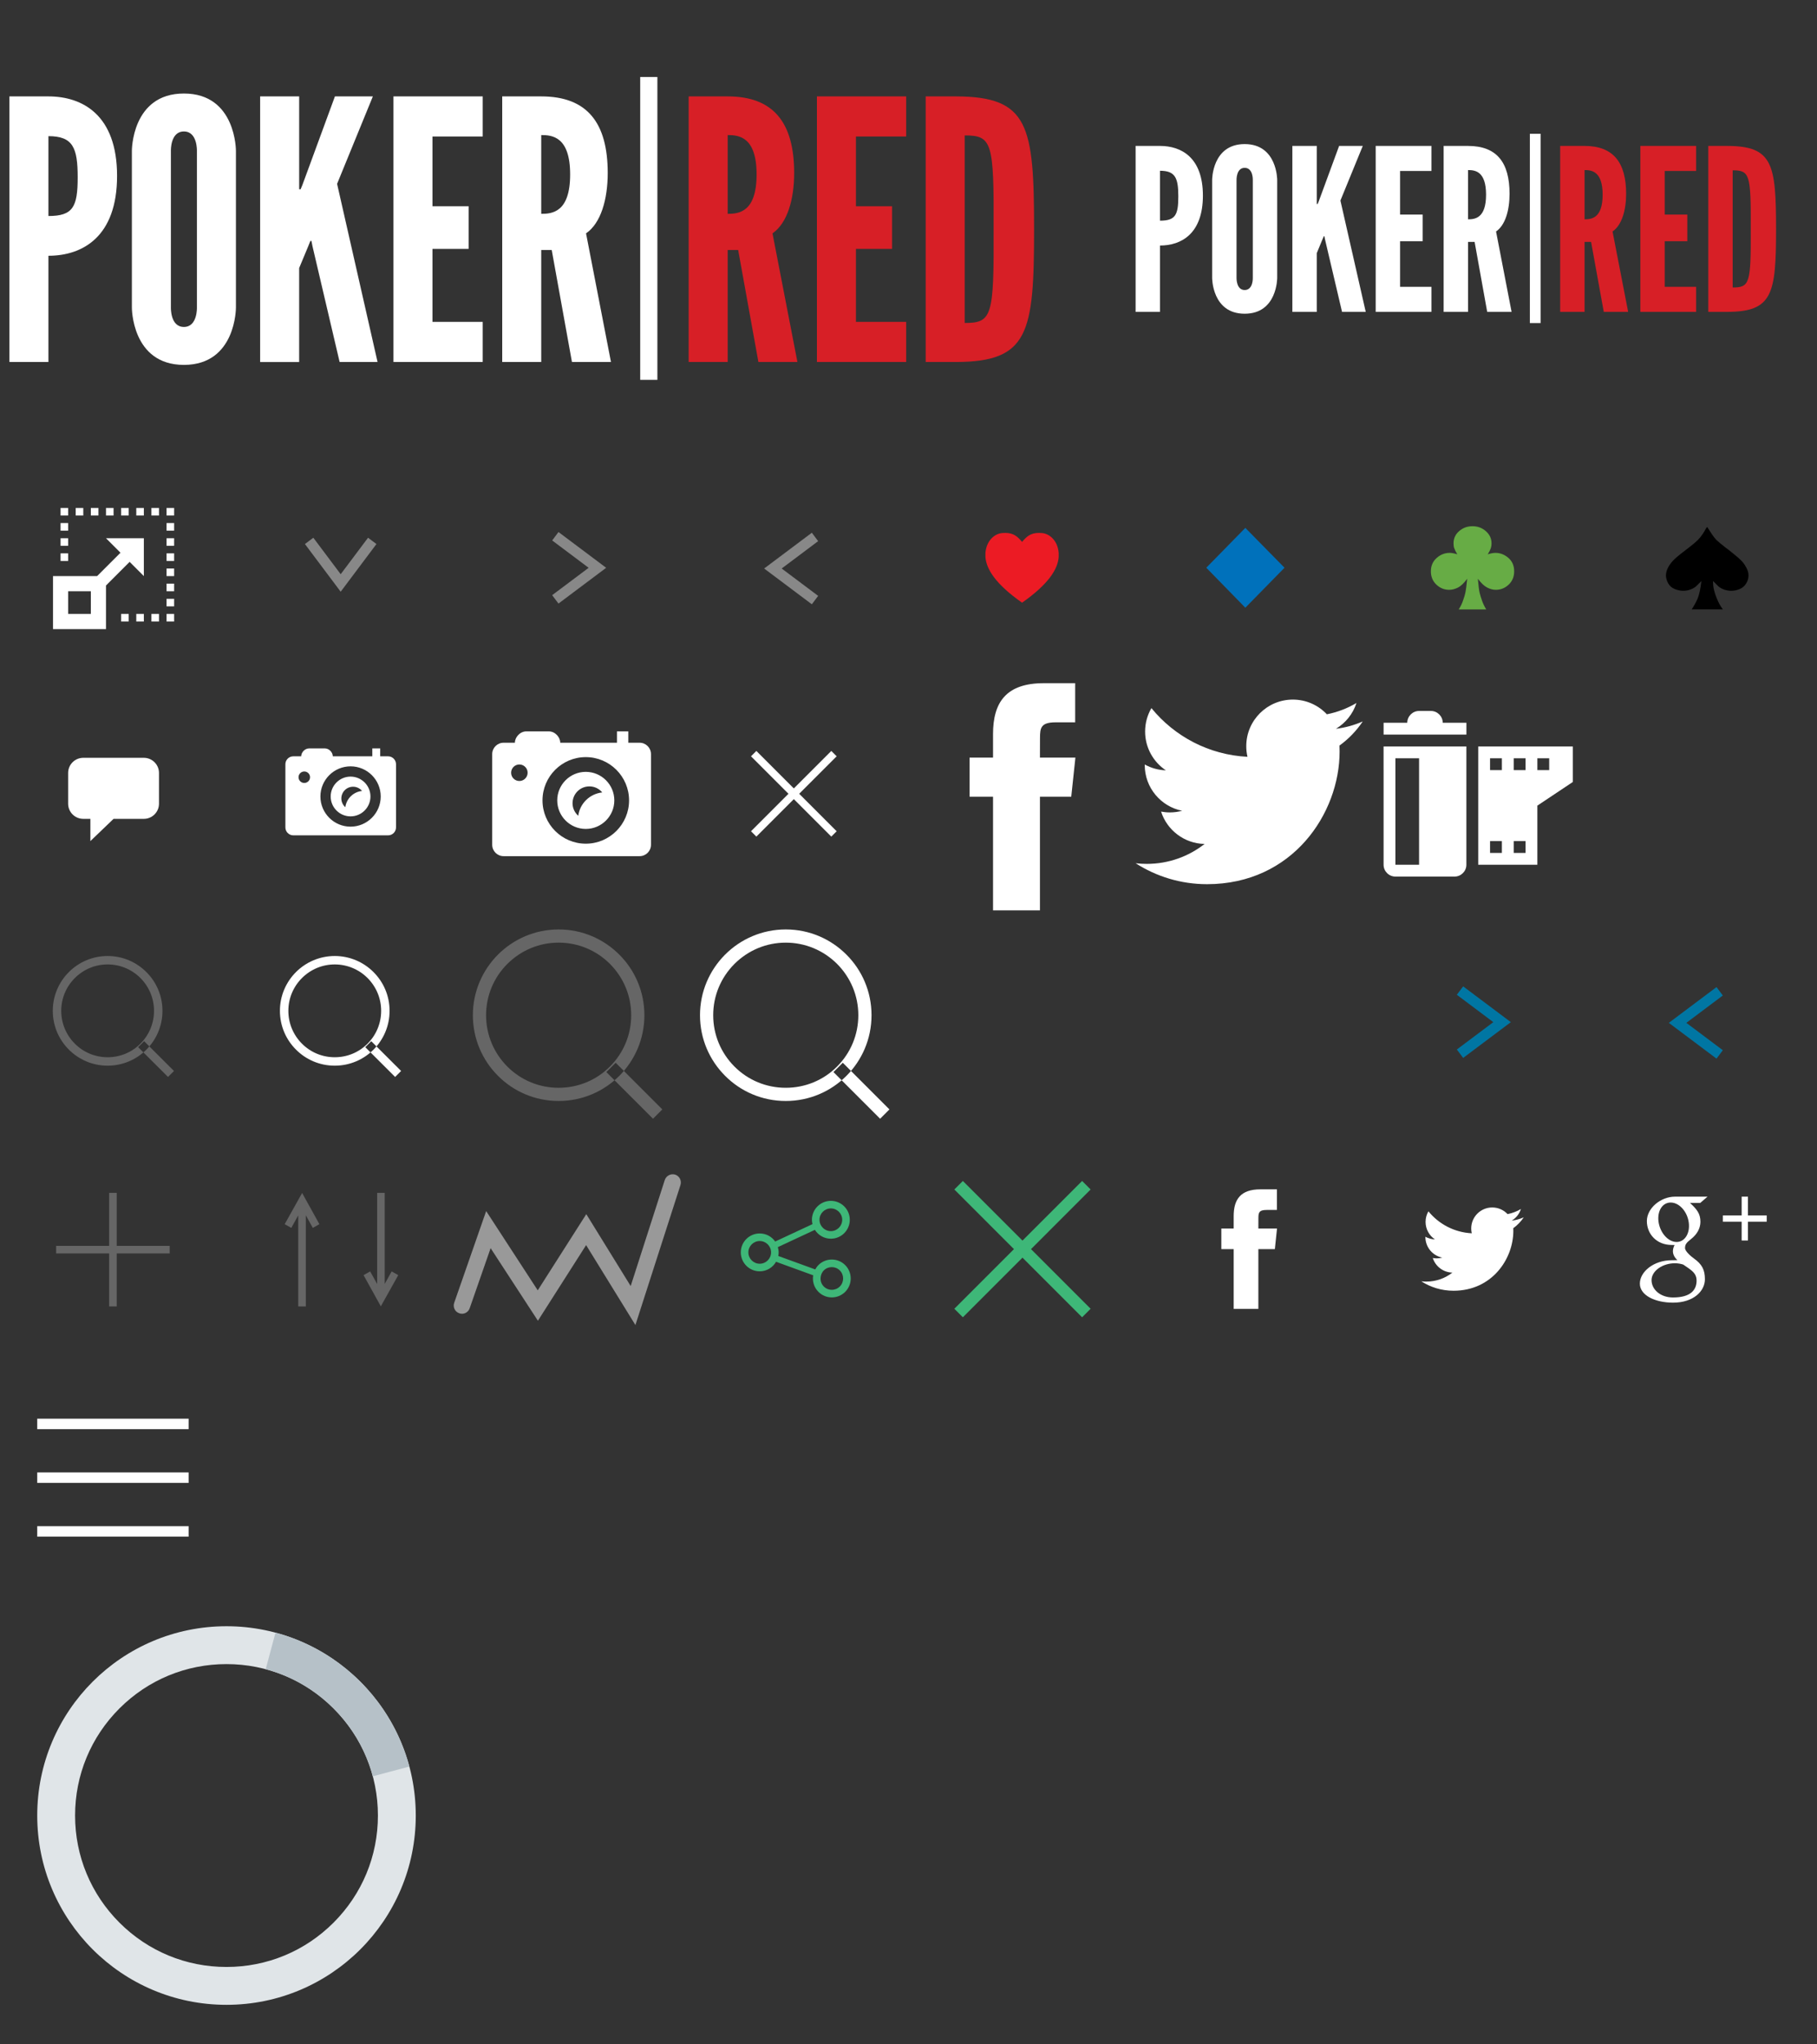 <svg xmlns="http://www.w3.org/2000/svg" width="240" height="270" viewBox="0 0 240 270"><rect x="0" y="0" width="240" height="270" fill="#333333" stroke="none"/><path fill="#EC1B24" d="M139.837 73.024c-.133-1.662-1.229-2.527-2.176-2.621l-.439-.021c-1.094 0-1.619.473-2.221 1.187-.602-.714-1.129-1.187-2.221-1.187l-.439.021c-.947.094-2.041.959-2.178 2.621v.554c.127 1.592 1.326 3.554 4.838 6.019 3.51-2.465 4.713-4.427 4.836-6.019v-.554z"/><path fill="#fff" d="M19 100.084h-8c-1.104 0-2 .896-2 2v4.062c0 1.104.896 2 2 2h.938v2.938l3.062-2.938h4c1.104 0 2-.896 2-2v-4.062c0-1.105-.896-2-2-2zM137.361 120.228h-6.196v-15.001h-3.099v-5.169h3.099v-3.104c0-4.218 1.747-6.726 6.715-6.726h4.136v5.171h-2.584c-1.937 0-2.062.722-2.062 2.07l-.008 2.588h4.684l-.549 5.169h-4.135v15.002zM179.999 95.28c-1.106.489-2.29.821-3.539.97 1.271-.762 2.249-1.968 2.709-3.406-1.189.706-2.508 1.218-3.909 1.493-1.124-1.196-2.722-1.942-4.492-1.942-3.398 0-6.154 2.754-6.154 6.154 0 .482.055.952.159 1.403-5.116-.257-9.649-2.708-12.686-6.431-.531.909-.834 1.966-.834 3.094 0 2.135 1.09 4.02 2.738 5.123-1.01-.032-1.955-.309-2.785-.77l-.002.078c0 2.981 2.122 5.469 4.936 6.035-.516.14-1.061.216-1.62.216-.397 0-.783-.039-1.158-.11.783 2.444 3.055 4.224 5.748 4.273-2.104 1.65-4.761 2.634-7.643 2.634-.496 0-.987-.028-1.468-.086 2.724 1.746 5.96 2.766 9.434 2.766 11.321 0 17.51-9.378 17.51-17.511 0-.267-.004-.532-.017-.796 1.203-.869 2.245-1.953 3.073-3.187z"/><g><g fill="#fff"><path d="M17.121 74.205l1.879 1.879v-5h-5l1.914 1.915-3.086 3.085h-5.828v7h7v-5.757l3.121-3.122zm-5.121 6.879h-3v-3h3v3zM8 73.084h1v1h-1zM8 71.084h1v1h-1zM8 69.084h1v1h-1zM8 67.084h1v1h-1zM22 79.084h1v1h-1zM22 77.084h1v1h-1zM22 75.084h1v1h-1zM22 73.084h1v1h-1zM22 71.084h1v1h-1zM22 69.084h1v1h-1zM22 67.084h1v1h-1zM20 67.084h1v1h-1zM18 67.084h1v1h-1zM16 67.084h1v1h-1zM14 67.084h1v1h-1zM12 67.084h1v1h-1zM10 67.084h1v1h-1zM16 81.084h1v1h-1zM18 81.084h1v1h-1zM20 81.084h1v1h-1zM22 81.084h1v1h-1z"/></g><g fill="#D71F26"><path d="M100.174 47.811l-2.673-14.795h-1.384v14.795h-5.154v-35.079h5.154c6.109 0 8.781 3.532 8.781 10.118 0 3.484-.906 6.634-2.863 7.97l3.293 16.991h-5.154zm-4.057-29.973v10.404c1.432 0 3.818-.191 3.818-5.202s-2.386-5.202-3.818-5.202zM107.904 12.732h11.789v5.297h-6.634v9.211h4.772v5.631h-4.772v9.641h6.634v5.298h-11.789v-35.078zM126.326 47.811h-4.057v-35.079h4.057c9.545.047 10.261 3.818 10.261 17.563 0 13.697-.716 17.468-10.261 17.516zm1.098-5.155c3.627 0 3.866-.907 3.818-12.409.048-11.454-.191-12.361-3.818-12.361v24.77z"/></g><path fill="#fff" d="M84.562 10.167h2.269v40h-2.269z"/><g fill="#fff"><path d="M1.24 12.732h5.155c4.486 0 9.068 2.434 9.068 10.5 0 8.066-4.582 10.547-9.068 10.547v14.032h-5.155v-35.079zm5.155 15.797c3.245 0 3.866-1.193 3.866-5.106s-.621-5.441-3.866-5.441v10.547zM24.291 48.192c-6.92 0-6.873-7.588-6.873-7.588v-20.666s-.047-7.588 6.873-7.588 6.873 7.588 6.873 7.588v20.666s.047 7.588-6.873 7.588zm0-30.831c-1.813 0-1.718 2.577-1.718 2.577v20.666s-.096 2.577 1.718 2.577 1.718-2.577 1.718-2.577v-20.666s.096-2.577-1.718-2.577zM39.515 12.732v12.266h.191l.238-.573 4.295-11.693h5.011l-4.725 11.55 5.345 23.529h-5.01l-3.58-15.272-.143-.716h-.143l-.287.716-1.193 2.863v12.409h-5.154v-35.079h5.155zM51.971 12.732h11.789v5.297h-6.634v9.211h4.772v5.631h-4.772v9.641h6.634v5.298h-11.789v-35.078zM75.547 47.811l-2.673-14.795h-1.384v14.795h-5.154v-35.079h5.154c6.108 0 8.781 3.532 8.781 10.118 0 3.484-.906 6.634-2.863 7.97l3.293 16.991h-5.154zm-4.057-29.973v10.404c1.432 0 3.818-.191 3.818-5.202s-2.386-5.202-3.818-5.202z"/></g><g fill="#D71F26"><path d="M211.836 41.19l-1.677-9.243h-.859v9.243h-3.223v-21.917h3.223c3.812 0 5.488 2.206 5.488 6.323 0 2.173-.569 4.145-1.794 4.975l2.062 10.619h-3.22zm-2.536-18.73v6.505c.893 0 2.386-.122 2.386-3.251 0-3.133-1.494-3.254-2.386-3.254zM216.666 19.273h7.365v3.308h-4.144v5.759h2.985v3.521h-2.985v6.022h4.144v3.307h-7.365v-21.917zM228.174 41.19h-2.533v-21.917h2.533c5.971.025 6.419 2.382 6.419 10.979 0 8.555-.448 10.915-6.419 10.938zm.687-3.221c2.265 0 2.416-.562 2.388-7.752.028-7.16-.123-7.724-2.388-7.724v15.476z"/></g><path fill="#fff" d="M202.073 17.667h1.416v25h-1.416z"/><g fill="#fff"><path d="M149.999 19.273h3.223c2.807 0 5.664 1.518 5.664 6.559s-2.857 6.595-5.664 6.595v8.764h-3.223v-21.918zm3.223 9.871c2.025 0 2.416-.746 2.416-3.194 0-2.442-.391-3.398-2.416-3.398v6.592zM164.403 41.434c-4.322 0-4.297-4.741-4.297-4.741v-12.917s-.025-4.747 4.297-4.747c4.325 0 4.297 4.747 4.297 4.747v12.917s.029 4.741-4.297 4.741zm0-19.268c-1.128 0-1.074 1.611-1.074 1.611v12.917s-.054 1.61 1.074 1.61c1.137 0 1.074-1.61 1.074-1.61v-12.918c.001 0 .063-1.61-1.074-1.61zM173.925 19.273v7.666h.119l.148-.361 2.686-7.305h3.125l-2.953 7.214 3.344 14.703h-3.129l-2.242-9.545-.089-.439h-.084l-.185.439-.74 1.793v7.752h-3.223v-21.917h3.223zM181.709 19.273h7.364v3.308h-4.143v5.759h2.982v3.521h-2.982v6.022h4.143v3.307h-7.364v-21.917zM196.438 41.19l-1.663-9.243h-.87v9.243h-3.221v-21.917h3.221c3.823 0 5.485 2.206 5.485 6.323 0 2.173-.562 4.145-1.783 4.975l2.052 10.619h-3.221zm-2.534-18.73v6.505c.894 0 2.384-.122 2.384-3.251 0-3.133-1.49-3.254-2.384-3.254z"/></g></g><path fill="#0071BB" d="M164.491 69.716l5.176 5.265-5.176 5.282-5.158-5.282 5.158-5.265z"/><path fill="#67AC45" d="M192.491 73.206l-.234-.406-.172-.397c-.062-.16-.094-.376-.094-.646 0-.643.246-1.182.74-1.612s1.082-.647 1.768-.647c.678 0 1.264.218 1.762.654s.748.972.748 1.605c0 .25-.039.483-.117.701-.078.219-.205.468-.381.749.404-.126.74-.188 1.012-.188.635 0 1.205.223 1.715.663.508.441.762 1.031.762 1.769 0 .717-.24 1.304-.723 1.76-.484.457-1.053.687-1.707.687-.373 0-.756-.103-1.145-.305-.389-.201-.797-.59-1.223-1.16.082.925.16 1.537.232 1.838s.176.647.312 1.037c.135.389.32.781.561 1.176h-3.629c.123-.196.232-.39.326-.576.092-.188.176-.394.248-.616l.172-.521c.041-.127.092-.317.148-.578.057-.259.133-.846.225-1.76-.424.581-.832.971-1.221 1.169-.391.196-.777.296-1.162.296-.643 0-1.207-.229-1.691-.687-.482-.456-.725-1.043-.725-1.76 0-.716.252-1.3.758-1.753.502-.452 1.082-.679 1.736-.679.239-.001.571.061.999.187z"/><path d="M225.901 70.227l.227.34.246.348c.094.125.203.254.332.393.27.254.658.582 1.17.975.271.196.535.406.805.622.373.297.703.574.996.828.42.367.732.75.943 1.156.223.375.332.744.332 1.11 0 .169-.023.34-.068.516-.049.181-.123.351-.229.519-.197.348-.484.597-.855.756-.373.157-.746.237-1.119.237-.326 0-.637-.054-.934-.158-.299-.104-.545-.239-.744-.406l-.734-.726c0 .444.041.835.125 1.169.078.335.191.679.33 1.023.139.346.271.63.393.856.123.229.271.459.447.696h-4.123c.289-.403.564-.903.82-1.493.209-.563.365-1.312.471-2.251l-.717.71c-.186.159-.43.295-.727.406-.295.117-.619.173-.969.173-.363 0-.734-.08-1.119-.237-.385-.16-.67-.412-.863-.762-.193-.35-.289-.693-.289-1.029 0-.355.105-.725.314-1.105.209-.377.48-.725.812-1.041.332-.316.982-.84 1.949-1.57.268-.207.492-.385.672-.54.18-.151.34-.297.479-.435.246-.258.445-.505.598-.741l.225-.34c.037-.059.287-.567.404-.627"/><g fill="#fff"><path d="M77.373 101.939c-2.079 0-3.77 1.691-3.77 3.769 0 2.079 1.691 3.77 3.77 3.77s3.77-1.691 3.77-3.77c0-2.078-1.692-3.769-3.77-3.769zm-.996 5.8c-.458-.409-.752-.995-.752-1.656 0-1.23.996-2.226 2.227-2.226.684 0 1.288.314 1.696.8-1.648.177-2.95 1.45-3.171 3.082zM84.488 98.093h-1.498v-1.498h-1.498v1.498h-7.49c0-.721-.674-1.498-1.498-1.498h-2.996c-.824 0-1.498.777-1.498 1.498h-1.498c-.824 0-1.498.675-1.498 1.498v11.984c0 .824.674 1.498 1.498 1.498h17.977c.824 0 1.498-.674 1.498-1.498v-11.984c-.001-.823-.675-1.498-1.499-1.498zm-15.887 5.053c-.602 0-1.09-.488-1.09-1.091 0-.601.489-1.09 1.09-1.09.602 0 1.091.489 1.091 1.09-.001.603-.489 1.091-1.091 1.091zm8.772 8.28c-3.153 0-5.717-2.566-5.717-5.718s2.564-5.716 5.717-5.716 5.717 2.564 5.717 5.716-2.565 5.718-5.717 5.718zM46.305 102.567c-1.448 0-2.627 1.178-2.627 2.625 0 1.449 1.179 2.627 2.627 2.627s2.627-1.179 2.627-2.627c0-1.447-1.179-2.625-2.627-2.625zm-.694 4.041c-.319-.285-.524-.693-.524-1.153 0-.857.694-1.552 1.552-1.552.477 0 .897.219 1.182.558-1.149.123-2.056 1.01-2.21 2.147zM51.263 99.887h-1.044v-1.044h-1.043v1.044h-5.219c0-.503-.47-1.044-1.043-1.044h-2.087c-.574 0-1.044.541-1.044 1.044h-1.044c-.574 0-1.043.47-1.043 1.043v8.35c0 .574.47 1.044 1.043 1.044h12.525c.574 0 1.044-.47 1.044-1.044v-8.35c-.001-.573-.471-1.043-1.045-1.043zm-11.07 3.521c-.419 0-.76-.34-.76-.76 0-.419.34-.759.76-.759s.76.34.76.759c0 .42-.341.76-.76.76zm6.112 5.769c-2.197 0-3.983-1.788-3.983-3.984s1.787-3.982 3.983-3.982 3.983 1.787 3.983 3.982-1.787 3.984-3.983 3.984z"/></g><g fill="#666"><path d="M18.55 129.168c1.154 1.162 1.794 2.697 1.794 4.334s-.641 3.178-1.793 4.334c-1.154 1.16-2.698 1.795-4.335 1.795s-3.177-.635-4.334-1.795c-1.153-1.156-1.794-2.697-1.794-4.334 0-1.637.641-3.172 1.794-4.33 1.163-1.158 2.698-1.799 4.334-1.799 1.637.001 3.173.641 4.334 1.795m.785-.785c-1.308-1.312-3.119-2.123-5.119-2.123-3.998 0-7.243 3.244-7.243 7.242 0 2.002.81 3.811 2.123 5.119 1.308 1.316 3.119 2.123 5.12 2.123 4.003 0 7.242-3.24 7.242-7.242 0-1.996-.805-3.806-2.123-5.119zM18.249 138.299l.788-.789 3.943 3.935-.788.789z"/></g><g fill="#666"><path d="M80.565 127.3c1.805 1.819 2.807 4.219 2.807 6.78 0 2.56-1.002 4.969-2.805 6.778-1.803 1.813-4.219 2.806-6.777 2.806-2.561 0-4.971-.992-6.781-2.806-1.803-1.81-2.805-4.219-2.805-6.778 0-2.561 1.002-4.961 2.805-6.772 1.82-1.812 4.221-2.813 6.779-2.813 2.561 0 4.963 1.002 6.777 2.805m1.231-1.227c-2.047-2.053-4.879-3.321-8.006-3.321-6.254 0-11.33 5.076-11.33 11.329 0 3.129 1.268 5.959 3.32 8.006 2.047 2.059 4.879 3.32 8.01 3.32 6.258 0 11.326-5.066 11.326-11.326 0-3.123-1.26-5.956-3.32-8.008zM80.09 141.59l1.232-1.232 6.162 6.162-1.232 1.232z"/></g><g fill="#fff"><path d="M48.55 129.168c1.154 1.162 1.794 2.697 1.794 4.334s-.641 3.178-1.793 4.334c-1.154 1.16-2.698 1.795-4.335 1.795s-3.177-.635-4.334-1.795c-1.153-1.156-1.794-2.697-1.794-4.334 0-1.637.641-3.172 1.794-4.33 1.163-1.158 2.698-1.799 4.334-1.799 1.637.001 3.173.641 4.334 1.795m.785-.785c-1.308-1.312-3.119-2.123-5.119-2.123-3.998 0-7.243 3.244-7.243 7.242 0 2.002.81 3.811 2.123 5.119 1.308 1.316 3.119 2.123 5.12 2.123 4.003 0 7.242-3.24 7.242-7.242 0-1.996-.805-3.806-2.123-5.119zM48.248 138.298l.788-.789 3.943 3.935-.788.789z"/></g><g fill="#fff"><path d="M110.565 127.3c1.805 1.819 2.807 4.219 2.807 6.78 0 2.56-1.002 4.969-2.805 6.778-1.803 1.813-4.219 2.806-6.777 2.806-2.561 0-4.971-.992-6.781-2.806-1.803-1.81-2.805-4.219-2.805-6.778 0-2.561 1.002-4.961 2.805-6.772 1.82-1.812 4.221-2.813 6.779-2.813 2.561 0 4.963 1.002 6.777 2.805m1.231-1.227c-2.047-2.053-4.879-3.321-8.006-3.321-6.254 0-11.33 5.076-11.33 11.329 0 3.129 1.268 5.959 3.32 8.006 2.047 2.059 4.879 3.32 8.01 3.32 6.258 0 11.326-5.066 11.326-11.326 0-3.123-1.26-5.956-3.32-8.008zM110.089 141.59l1.232-1.232 6.162 6.162-1.232 1.232z"/></g><g><path fill="#fff" d="M110.511 99.884l-.707-.707-4.95 4.95-4.949-4.95-.707.707 4.949 4.95-4.949 4.95.707.707 4.949-4.95 4.95 4.95.707-.707-4.949-4.95z"/><path fill="#3EB778" d="M144.056 157.095l-1.125-1.125-7.875 7.877-7.875-7.877-1.125 1.125 7.875 7.877-7.875 7.877 1.125 1.125 7.875-7.877 7.875 7.877 1.125-1.125-7.875-7.877z"/></g><g><path fill="#888" d="M45 78.15l4.724-6.298-1.11-.834-3.614 4.818-3.614-4.818-1.11.834 4.724 6.298zM80.066 74.989l-6.298-4.724-.834 1.111 4.818 3.613-4.818 3.614.834 1.11 6.298-4.724zM100.934 75.083l6.298 4.725.834-1.111-4.818-3.614 4.818-3.613-.834-1.111-6.298 4.724z"/><path fill="#0076A3" d="M199.561 134.995l-6.299-4.725-.834 1.111 4.818 3.614-4.818 3.614.834 1.11 6.299-4.724zM220.428 135.089l6.299 4.725.834-1.111-4.819-3.614 4.819-3.614-.834-1.109-6.299 4.723z"/></g><g><g fill="#fff"><path d="M189.002 93.896h-1.562c-.859 0-1.562.704-1.562 1.562h-3.125v1.562h10.938v-1.562h-3.125c-.002-.857-.705-1.562-1.564-1.562zM195.252 98.584v15.625h7.812v-7.812l4.688-3.125v-4.688h-12.5zm3.125 14.062h-1.562v-1.562h1.562v1.562zm0-10.937h-1.562v-1.562h1.562v1.562zm3.125 10.937h-1.562v-1.562h1.562v1.562zm0-10.937h-1.562v-1.562h1.562v1.562zm3.125 0h-1.562v-1.562h1.562v1.562zM182.752 101.709v12.5c0 .859.703 1.562 1.562 1.562h7.812c.859 0 1.562-.704 1.562-1.562v-15.625h-10.938v3.125zm1.562-1.563h3.125v14.062h-3.125v-14.062z"/></g></g><g fill="#666"><path d="M14.417 157.542h1v15h-1zM7.417 164.542h15v1h-15z"/></g><g fill="#666"><path d="M39.919 157.565l-.004-.023-2.311 4.135.874.49.915-1.653v12.028h1v-12.041l.922 1.666.873-.49-2.157-3.895zM51.731 167.916l-.915 1.653v-12.027h-1v12.04l-.922-1.666-.873.49 2.157 3.895.112.217.004.024 2.31-4.136z"/></g><path opacity=".5" fill="#fff" d="M89.182 155.133c-.565-.177-1.185.144-1.373.708l-4.505 14.008-5.864-9.496-6.413 10.063-6.812-10.468-4.221 12.112c-.199.568.098 1.191.663 1.383.566.213 1.186-.097 1.38-.659l2.767-7.939 6.245 9.585 6.368-9.988 6.511 10.557 5.952-18.493c.182-.57-.131-1.184-.698-1.373z"/><path fill="#3EB778" d="M111.634 167.079c-.488-.487-1.127-.731-1.767-.731-.639 0-1.279.243-1.766.731-.174.174-.305.371-.417.576l-4.884-1.776c.03-.155.048-.313.048-.477 0-.242-.045-.472-.109-.693l4.894-2.282c.443.701 1.22 1.17 2.11 1.17 1.382 0 2.501-1.118 2.501-2.5 0-1.381-1.119-2.5-2.501-2.5-1.379 0-2.5 1.119-2.5 2.5 0 .198.029.389.073.574l-4.925 2.297c-.453-.643-1.197-1.065-2.043-1.065-1.381 0-2.5 1.119-2.5 2.5 0 1.382 1.119 2.5 2.5 2.5.927 0 1.727-.51 2.159-1.259l4.903 1.784c-.131.771.097 1.592.692 2.187.488.489 1.128.733 1.768.733.639 0 1.279-.244 1.767-.732.974-.978.974-2.561-.003-3.537zm-1.891-7.483c.828 0 1.501.673 1.501 1.5s-.673 1.5-1.501 1.5c-.827 0-1.5-.673-1.5-1.5s.673-1.5 1.5-1.5zm-9.395 7.306c-.827 0-1.5-.673-1.5-1.5s.673-1.5 1.5-1.5 1.5.673 1.5 1.5-.673 1.5-1.5 1.5zm10.581 3.006c-.283.283-.66.439-1.06.439s-.777-.156-1.06-.44c-.413-.413-.519-1.006-.348-1.526l.056-.155c.072-.157.162-.31.292-.439.282-.283.658-.438 1.059-.438s.777.155 1.06.438c.584.584.585 1.536.001 2.121z"/><path fill="#fff" d="M166.212 172.866h-3.262v-7.895h-1.629v-2.721h1.629v-1.634c0-2.22.92-3.54 3.535-3.54h2.177v2.722h-1.36c-1.018 0-1.086.38-1.086 1.09l-.004 1.362h2.465l-.287 2.721h-2.178v7.895zM201.267 160.773c-.498.221-1.033.37-1.596.438.574-.345 1.015-.889 1.223-1.537-.537.318-1.132.55-1.765.674-.507-.54-1.228-.877-2.024-.877-1.537 0-2.779 1.242-2.779 2.777 0 .217.024.43.072.633-2.309-.116-4.354-1.222-5.724-2.901-.239.409-.376.887-.376 1.396 0 .963.49 1.813 1.235 2.312-.455-.015-.884-.141-1.259-.349v.035c0 1.346.957 2.468 2.229 2.723-.232.063-.479.098-.732.098-.178 0-.353-.017-.521-.049.353 1.103 1.377 1.905 2.593 1.928-.949.744-2.147 1.188-3.448 1.188-.225 0-.445-.013-.662-.038 1.229.788 2.688 1.247 4.258 1.247 5.106 0 7.899-4.231 7.899-7.9l-.008-.36c.541-.392 1.013-.88 1.385-1.438z"/><g fill="#fff"><path d="M230.877 160.524v-2.482h-.828v2.482h-2.483v.828h2.483v2.482h.828v-2.482h2.482v-.828zM225.538 158.042h-4.283c-1.92 0-3.728 1.54-3.728 3.226 0 1.722 1.309 3.153 3.263 3.153l.396.011c-.125.242-.218.526-.218.81 0 .479.259.873.585 1.188l-.743.011c-2.379 0-4.209 1.516-4.209 3.087 0 1.547 2.007 2.515 4.385 2.515 2.712 0 4.209-1.538 4.209-3.085 0-1.241-.365-1.983-1.497-2.784-.388-.273-1.128-.94-1.128-1.331 0-.459.132-.686.822-1.226.708-.553 1.21-1.35 1.21-2.255 0-1.077-.48-1.664-1.38-2.492h1.356l.96-.828zm-1.495 10.648c.032.144.052.291.052.441 0 1.25-.806 2.227-3.117 2.227-1.644 0-2.831-1.04-2.831-2.29 0-1.226 1.473-2.245 3.116-2.228.384.004.742.067 1.066.172.894.62 1.533.972 1.714 1.678zm-2.633-4.663c-1.104-.032-2.152-1.234-2.343-2.684-.19-1.448.549-2.558 1.652-2.524s2.153 1.196 2.343 2.646-.549 2.596-1.652 2.562z"/></g><g fill="#fff"><path d="M4.917 187.367h20v1.384h-20zM4.917 201.563h20v1.384h-20zM4.917 194.465h20v1.383h-20z"/></g><path fill="#E0E5E8" d="M29.917 219.778c5.342 0 10.365 2.08 14.142 5.857 3.777 3.778 5.858 8.801 5.858 14.143s-2.081 10.364-5.858 14.143c-3.777 3.777-8.8 5.857-14.142 5.857s-10.365-2.08-14.142-5.857c-3.777-3.778-5.858-8.801-5.858-14.143s2.081-10.364 5.858-14.143c3.777-3.777 8.8-5.857 14.142-5.857m0-5c-13.807 0-25 11.192-25 25s11.193 25 25 25 25-11.192 25-25-11.193-25-25-25z"/><path fill="#B6C1C8" d="M36.389 215.625l-1.293 4.827c3.36.895 6.44 2.659 8.964 5.183s4.289 5.604 5.183 8.964l4.827-1.293c-2.3-8.605-9.076-15.381-17.681-17.681z"/></svg>
